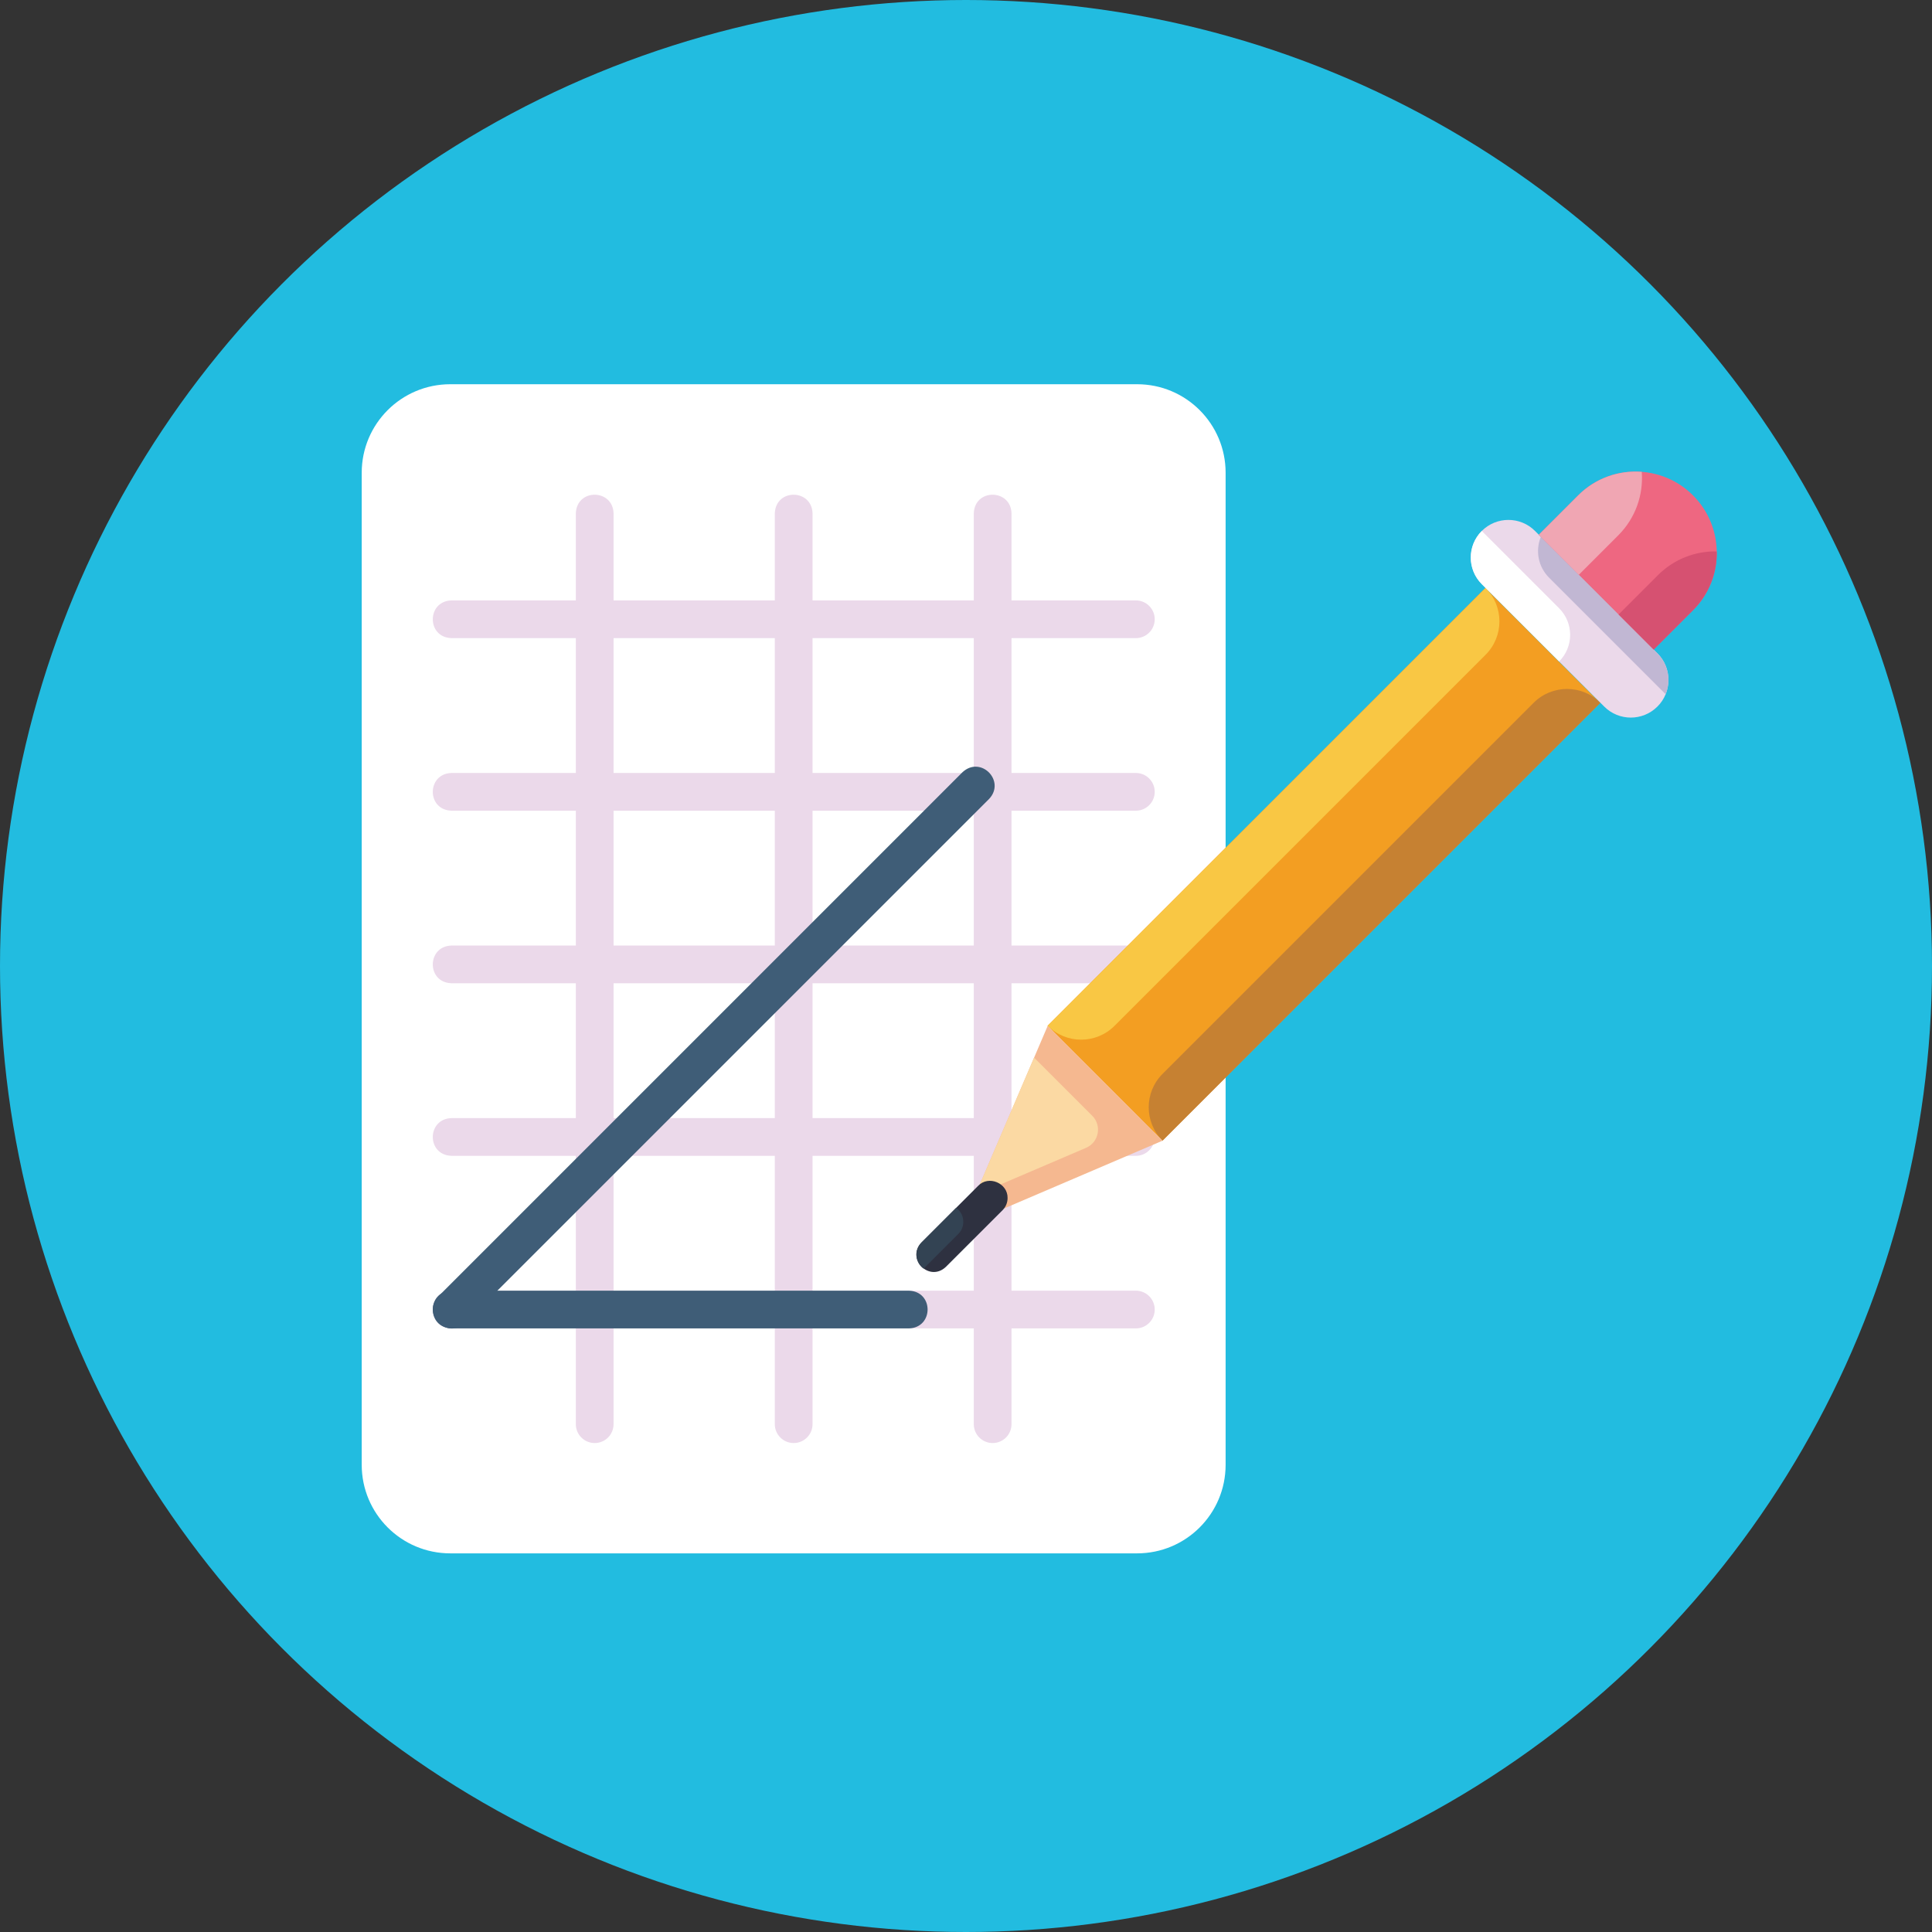 <svg id="Icons" enable-background="new 0 0 512 512" height="512" viewBox="0 0 512 512" width="512" xmlns="http://www.w3.org/2000/svg"><rect x="0" y="0" width="512" height="512" fill="#333333" stroke="none"/><g><circle cx="256" cy="256" fill="#22bce0" r="256"/><g><path d="m324.801 125.281v262.908c0 12.966-10.5 23.467-23.457 23.467h-182.018c-12.957 0-23.467-10.5-23.467-23.467v-262.908c0-12.957 10.51-23.457 23.467-23.457h182.018c12.956 0 23.457 10.5 23.457 23.457z" fill="#fff"/><g fill="#ebd9ea"><path d="m119.646 352.04h181.368c2.76 0 4.998-2.237 4.998-4.998 0-2.76-2.237-4.998-4.998-4.998h-181.368c-6.545.179-6.657 9.779 0 9.996z"/><path d="m119.646 306.308h181.368c2.76 0 4.998-2.237 4.998-4.998 0-2.76-2.237-4.998-4.998-4.998h-181.368c-6.545.179-6.657 9.779 0 9.996z"/><path d="m119.646 260.576h181.368c2.76 0 4.998-2.237 4.998-4.998 0-2.76-2.237-4.998-4.998-4.998h-181.368c-6.545.179-6.657 9.779 0 9.996z"/><path d="m119.646 214.843h181.368c2.76 0 4.998-2.238 4.998-4.998s-2.237-4.998-4.998-4.998h-181.368c-6.545.18-6.657 9.779 0 9.996z"/><path d="m119.646 169.111h181.368c2.76 0 4.998-2.238 4.998-4.998s-2.237-4.998-4.998-4.998h-181.368c-6.545.179-6.657 9.779 0 9.996z"/></g><g fill="#ebd9ea"><path d="m205.333 136.055v241.368c0 2.76 2.238 4.998 4.998 4.998s4.998-2.237 4.998-4.998v-241.368c-.169-6.518-9.774-6.68-9.996 0z"/><path d="m152.603 136.055v241.368c0 2.76 2.238 4.998 4.998 4.998s4.998-2.237 4.998-4.998v-241.368c-.169-6.518-9.774-6.68-9.996 0z"/><path d="m258.063 136.055v241.368c0 2.76 2.237 4.998 4.998 4.998 2.76 0 4.998-2.237 4.998-4.998v-241.368c-.169-6.518-9.774-6.68-9.996 0z"/></g><g fill="#3f5d77"><path d="m119.646 352.04h121.224c6.568-.188 6.638-9.783 0-9.995h-121.224c-6.568.188-6.637 9.783 0 9.995z"/><path d="m123.272 350.577 138.837-138.837c4.499-4.748-2.202-11.625-7.068-7.068 0 0-138.837 138.837-138.837 138.837-4.498 4.748 2.203 11.625 7.068 7.068z"/></g></g><g id="Pencil_11_"><g><path d="m268.837 207.523h164.11v43.05h-164.11z" fill="#f39e22" transform="matrix(.707 -.707 .707 .707 -59.187 315.204)"/><path d="m308.091 284.584 98.337-98.337c4.885-4.886 12.821-4.886 17.706 0l-116.043 116.043c-4.887-4.886-4.894-12.813 0-17.706z" fill="#c68132"/><path d="m277.65 271.849 116.043-116.043c4.893 4.893 4.893 12.827.007 17.713l-98.337 98.337c-4.893 4.893-12.82 4.886-17.713-.007z" fill="#f9c744"/></g><g><path d="m392.692 140.705c3.889-3.889 10.204-3.896 14.093-.007l32.456 32.456c3.908 3.856 3.842 10.311-.007 14.093-3.896 3.896-10.204 3.896-14.093.007l-32.456-32.456c-3.888-3.894-3.886-10.205.007-14.093z" fill="#ebd9ea"/><path d="m392.692 140.705 20.492 20.492c3.89 3.889 3.898 10.2 0 14.1l-20.499-20.499c-3.888-3.894-3.886-10.205.007-14.093z" fill="#fff"/><path d="m408.341 142.254 30.901 30.901c2.897 2.908 3.662 7.157 2.171 10.826l-30.901-30.901c-2.899-2.914-3.661-7.146-2.171-10.826z" fill="#c1b7d3"/></g><g><path d="m407.796 141.709 10.43-10.43c8.426-8.447 22.116-8.354 30.434 0 8.369 8.336 8.435 22.048.007 30.441 0 0-10.43 10.43-10.43 10.43z" fill="#ee6781"/><path d="m407.796 141.709 10.43-10.43c4.624-4.624 10.819-6.703 16.857-6.237.454 6.107-1.63 12.216-6.244 16.85 0 0-10.43 10.43-10.43 10.43z" fill="#f0a6b3"/><path d="m428.939 162.852 10.43-10.43c4.299-4.299 9.956-6.406 15.585-6.293.132 5.646-1.998 11.289-6.286 15.592 0 0-10.43 10.43-10.43 10.43z" fill="#d65171"/></g><path d="m277.653 271.852 30.441 30.441-44.484 19.028-4.992-4.992c2.68-6.261 16.692-38.997 19.035-44.477z" fill="#f5b890"/><path d="m274.047 280.281 15.408 15.408c2.616 2.616 1.754 7.043-1.641 8.499l-28.949 12.389-.247-.247z" fill="#fbd9a3"/><g><path d="m244.207 329.269 15.012-15.012c2.765-2.889 7.885-.709 7.799 3.232 0 1.174-.445 2.34-1.336 3.231l-15.012 15.012c-4.386 4.152-10.613-2.105-6.463-6.463z" fill="#2e3140"/><path d="m244.207 329.269 9.185-9.185c2.274 1.605 2.542 4.99.559 6.937 0 0-9.185 9.185-9.185 9.185-2.269-1.605-2.551-4.981-.559-6.937z" fill="#334353"/></g></g></g></svg>